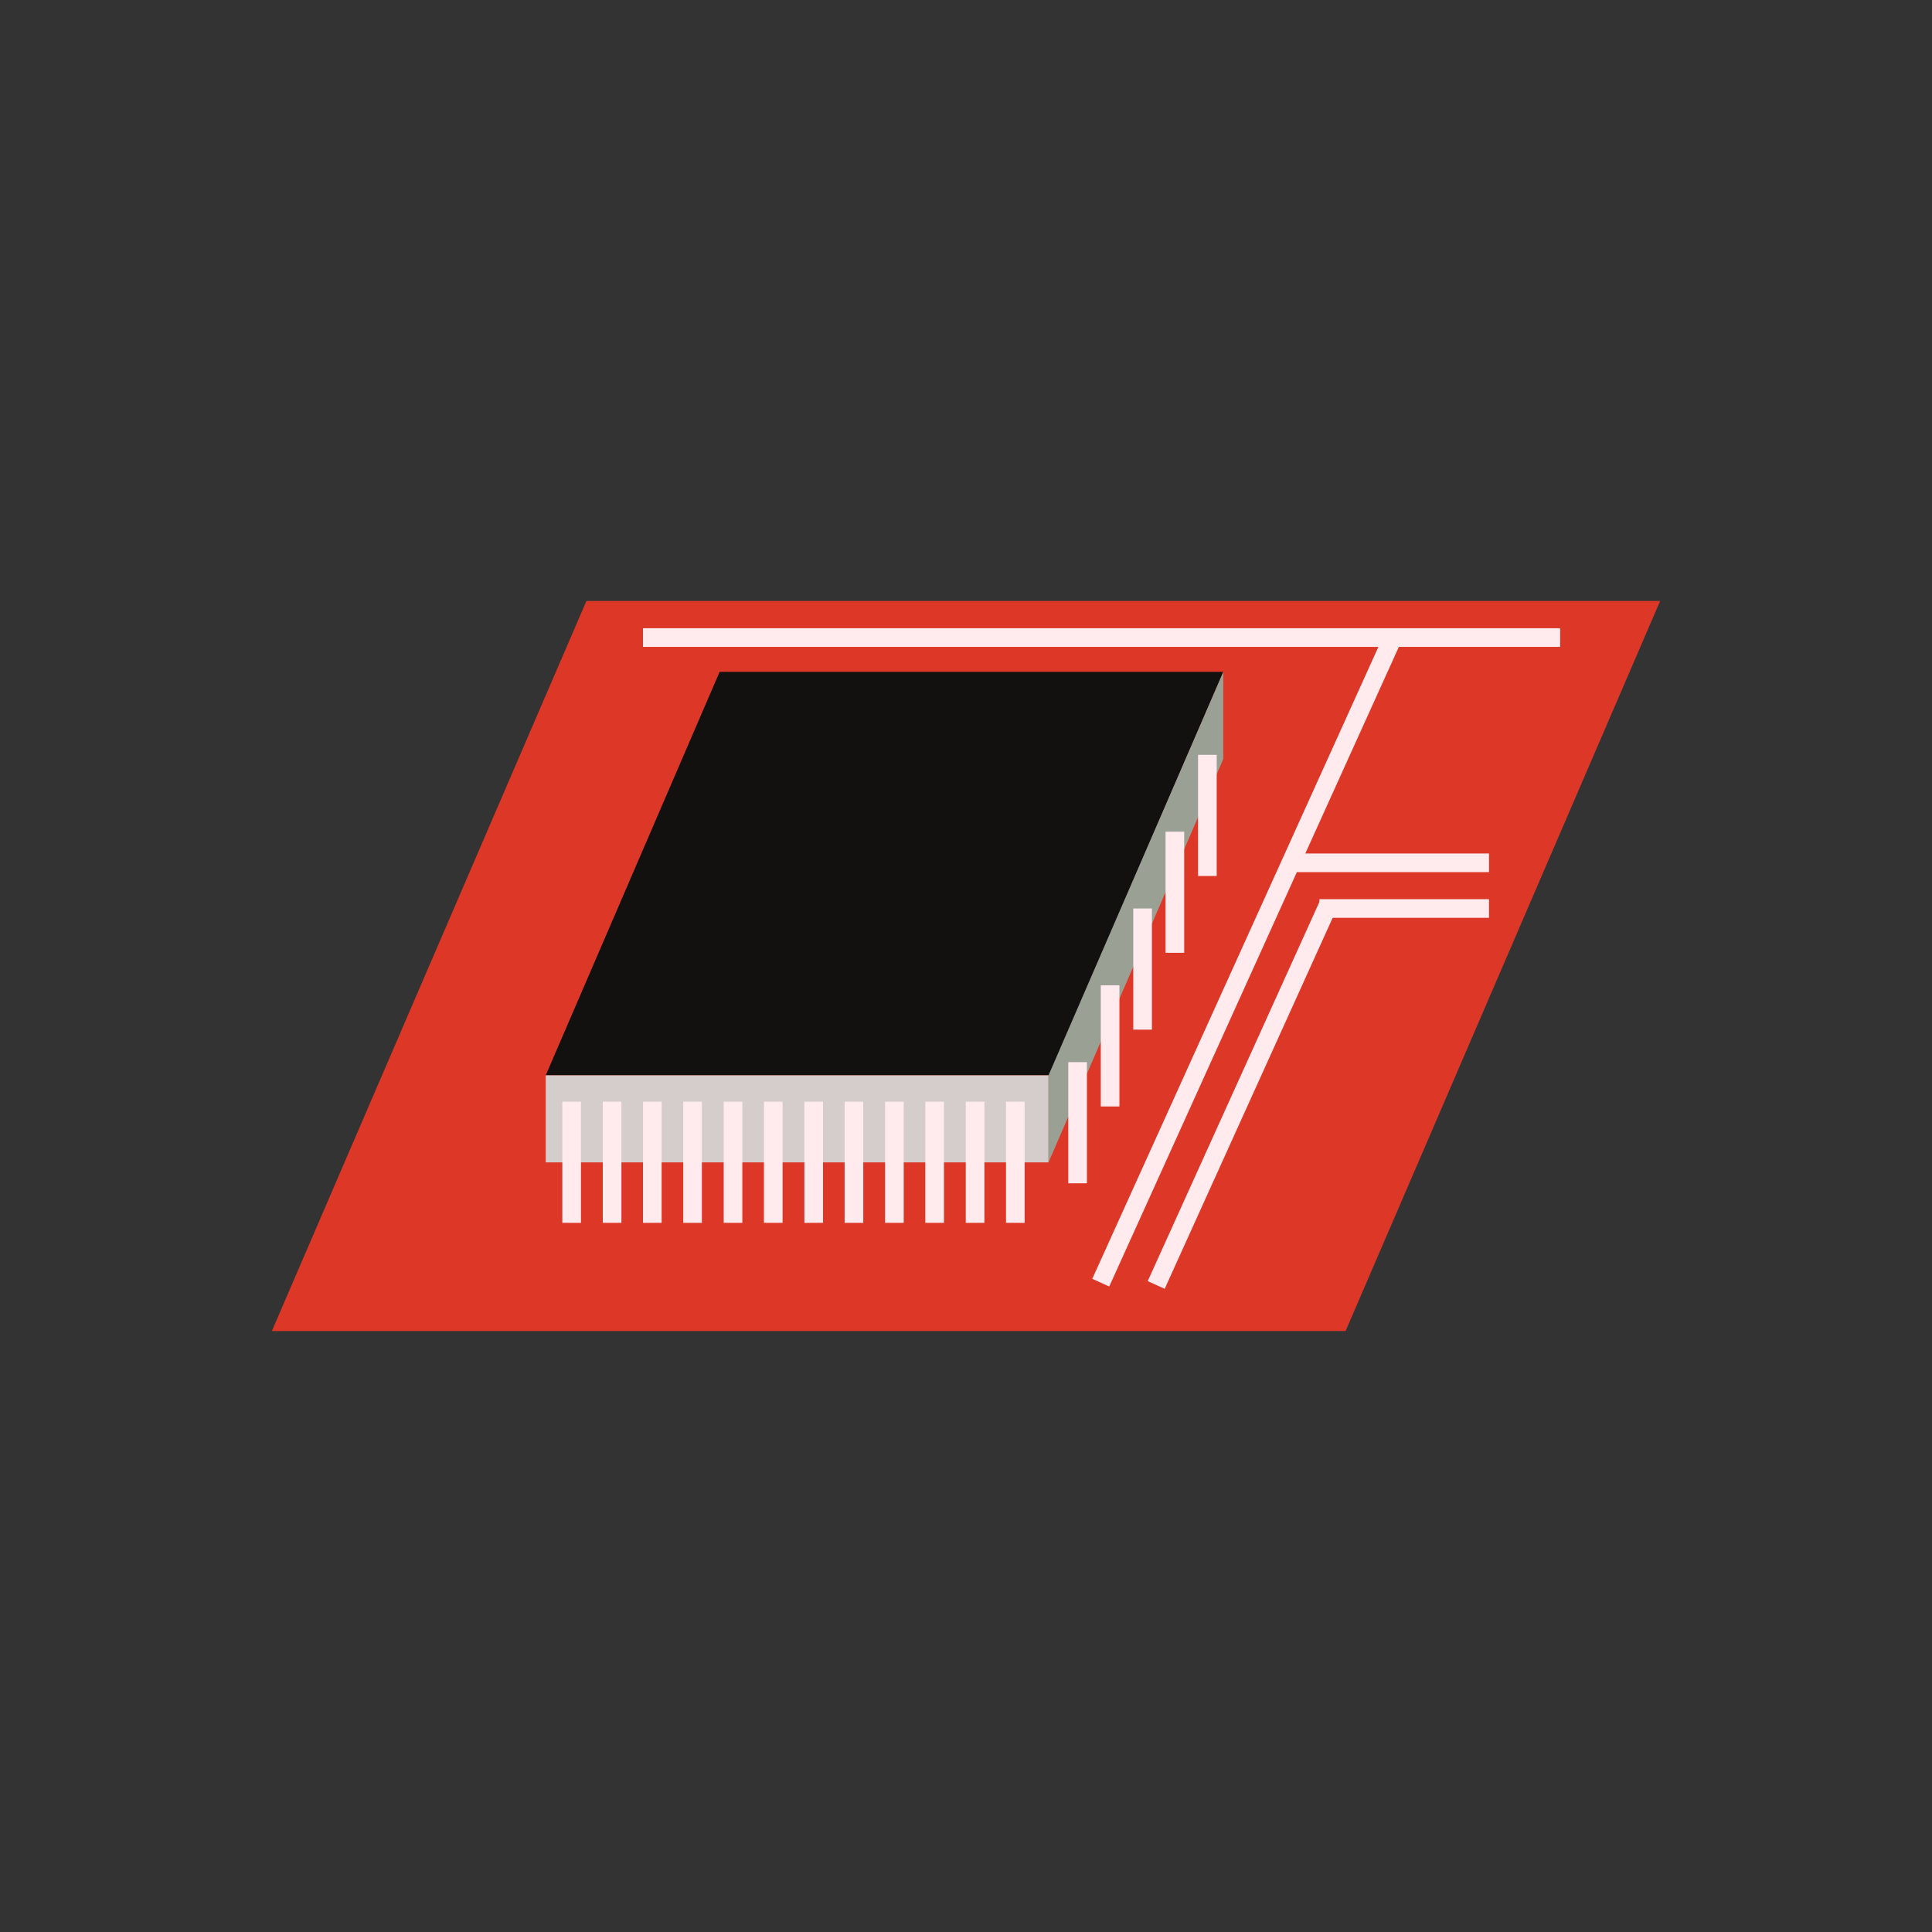 <svg id="bg" xmlns="http://www.w3.org/2000/svg" viewBox="0 0 85 85"><rect x="0" y="0" width="85" height="85" fill="#333333" stroke="none"/><defs><style>.cls-1{fill:#dd3728;}.cls-2{fill:#12110f;}.cls-3{fill:#d4cdcb;}.cls-4{fill:#9ba094;}.cls-5{fill:#ffebed;}</style></defs><title>types of engineering</title><polygon class="cls-1" points="73.04 26.44 25.8 26.44 11.96 58.56 59.2 58.56 73.04 26.44"/><polygon class="cls-2" points="53.82 29.56 31.66 29.56 24.01 47.31 46.17 47.31 53.82 29.56"/><rect class="cls-3" x="24.01" y="47.31" width="22.12" height="3.83"/><polygon class="cls-4" points="46.13 51.14 53.82 33.39 53.82 29.56 46.13 47.31 46.13 51.14"/><rect class="cls-5" x="24.74" y="48.47" width="0.82" height="5.33"/><rect class="cls-5" x="26.52" y="48.47" width="0.82" height="5.33"/><rect class="cls-5" x="28.29" y="48.47" width="0.82" height="5.33"/><rect class="cls-5" x="30.06" y="48.47" width="0.82" height="5.33"/><rect class="cls-5" x="31.84" y="48.47" width="0.82" height="5.33"/><rect class="cls-5" x="33.61" y="48.47" width="0.82" height="5.33"/><rect class="cls-5" x="35.39" y="48.47" width="0.82" height="5.33"/><rect class="cls-5" x="37.16" y="48.47" width="0.82" height="5.33"/><rect class="cls-5" x="38.94" y="48.47" width="0.82" height="5.33"/><rect class="cls-5" x="40.71" y="48.47" width="0.82" height="5.33"/><rect class="cls-5" x="42.49" y="48.47" width="0.82" height="5.33"/><rect class="cls-5" x="44.26" y="48.47" width="0.82" height="5.33"/><rect class="cls-5" x="47" y="46.73" width="0.82" height="5.33"/><rect class="cls-5" x="48.43" y="43.35" width="0.82" height="5.33"/><rect class="cls-5" x="49.86" y="39.97" width="0.82" height="5.33"/><rect class="cls-5" x="51.28" y="36.59" width="0.82" height="5.33"/><rect class="cls-5" x="52.71" y="33.21" width="0.82" height="5.33"/><rect class="cls-5" x="48.05" y="7.87" width="0.82" height="40.35" transform="translate(20.42 76.51) rotate(-90)"/><rect class="cls-5" x="60.76" y="33.62" width="0.82" height="8.67" transform="translate(23.22 99.13) rotate(-90)"/><rect class="cls-5" x="61.37" y="36.24" width="0.82" height="7.46" transform="translate(21.81 101.75) rotate(-90)"/><rect class="cls-5" x="54.43" y="26.71" width="0.82" height="31.11" transform="translate(22.32 -18.86) rotate(24.36)"/><rect class="cls-5" x="54.26" y="38.9" width="0.82" height="18.45" transform="translate(24.72 -18.26) rotate(24.36)"/></svg>